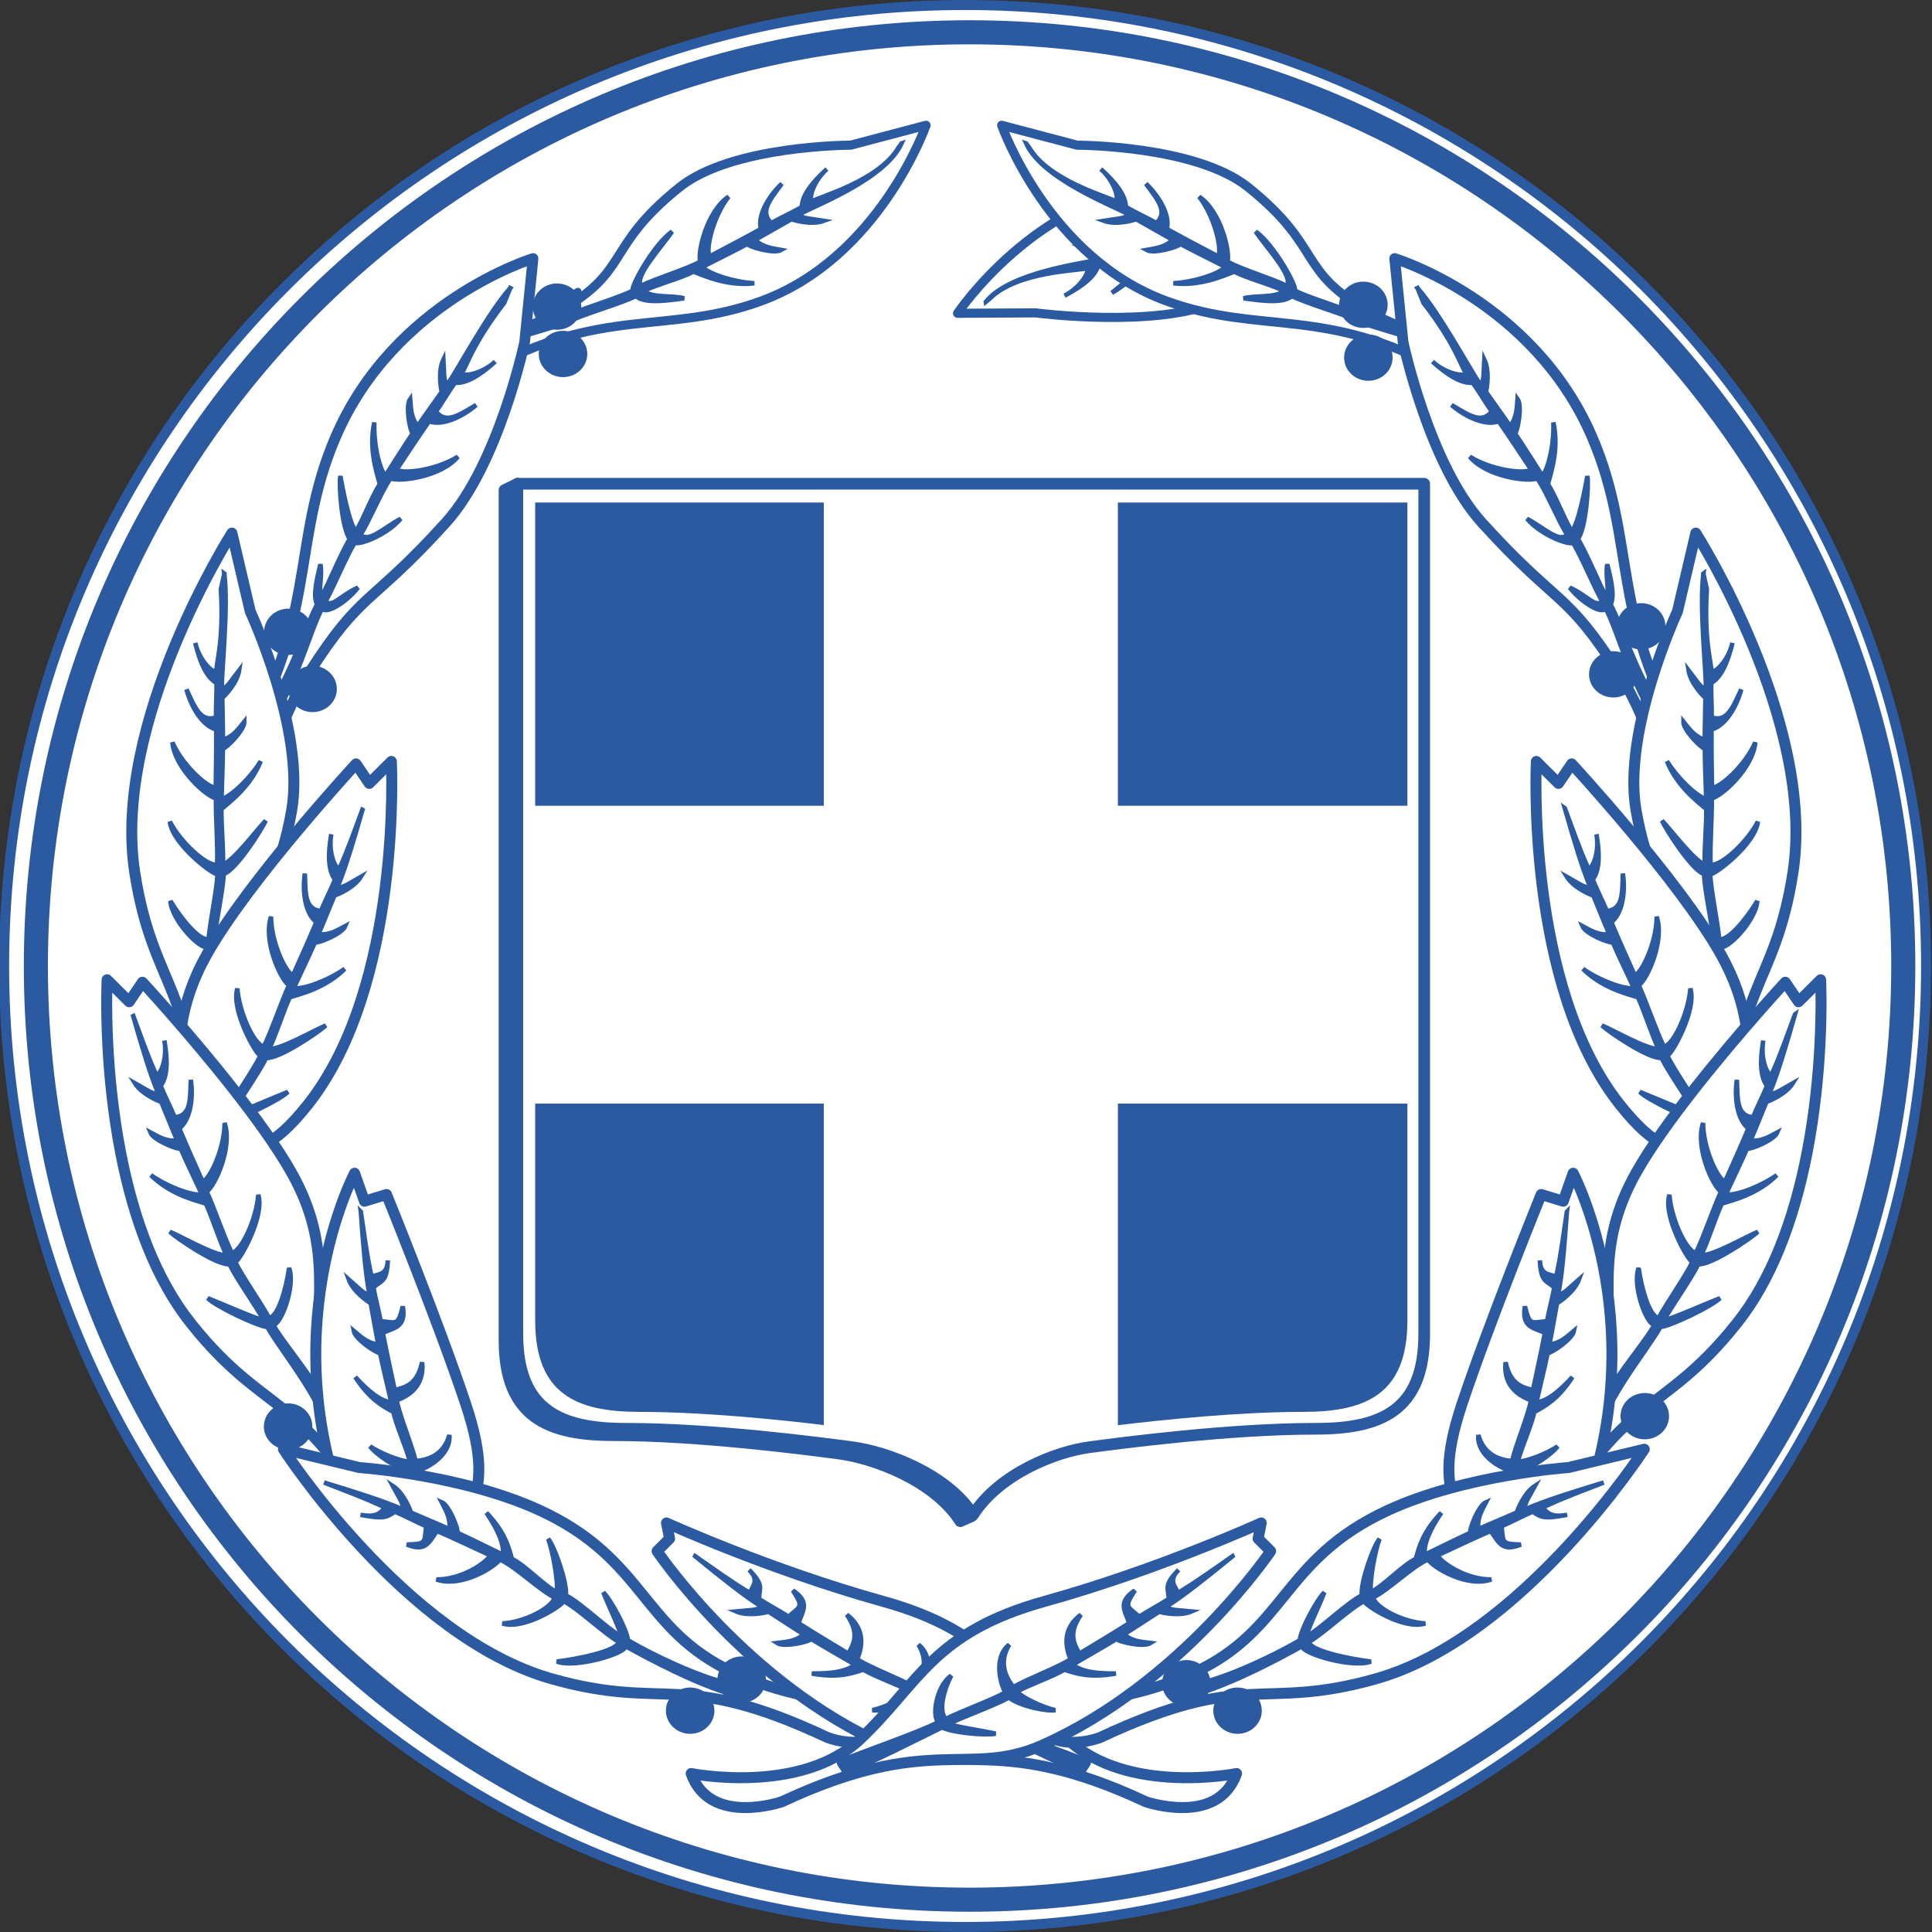 <?xml version="1.0" encoding="UTF-8" standalone="no"?>
<!-- Creator: CorelDRAW -->
<svg xmlns:dc="http://purl.org/dc/elements/1.1/" xmlns:cc="http://creativecommons.org/ns#" xmlns:rdf="http://www.w3.org/1999/02/22-rdf-syntax-ns#" xmlns:svg="http://www.w3.org/2000/svg" xmlns="http://www.w3.org/2000/svg" xmlns:sodipodi="http://sodipodi.sourceforge.net/DTD/sodipodi-0.dtd" xmlns:inkscape="http://www.inkscape.org/namespaces/inkscape" xml:space="preserve" width="602.52" height="602.52" style="fill-rule:evenodd" viewBox="0 0 170.045 170.045" version="1.1" enable-background="new 0 0 398.344 389.965" id="svg2" inkscape:version="0.47 r22583" sodipodi:docname="Flag_of_Greece.svg"><rect x="0" y="0" width="170.045" height="170.045" fill="#333333" stroke="none"/><sodipodi:namedview pagecolor="#ffffff" bordercolor="#666666" borderopacity="1" objecttolerance="10" gridtolerance="10" guidetolerance="10" inkscape:pageopacity="0" inkscape:pageshadow="2" inkscape:window-width="1280" inkscape:window-height="1004" id="namedview115" showgrid="false" inkscape:zoom="0.61957622" inkscape:cx="367.7614" inkscape:cy="240.18724" inkscape:window-x="-8" inkscape:window-y="-8" inkscape:window-maximized="1" inkscape:current-layer="svg2"><inkscape:grid type="xygrid" id="grid4128" empspacing="5" visible="true" enabled="true" snapvisiblegridlinesonly="true"/></sodipodi:namedview>
 <defs id="defs4"><inkscape:perspective sodipodi:type="inkscape:persp3d" inkscape:vp_x="0 : 380.90552 : 1" inkscape:vp_y="0 : 1000 : 0" inkscape:vp_z="761.81104 : 380.90552 : 1" inkscape:persp3d-origin="380.90552 : 253.93701 : 1" id="perspective119"/>
  <style type="text/css" id="style6">
   
    .str0 {stroke:black;stroke-width:0.265}
    .str1 {stroke:#D4AE05;stroke-width:0.397}
    .fil4 {fill:none}
    .fil0 {fill:#005121}
    .fil2 {fill:#00722E}
    .fil1 {fill:#00923F}
    .fil5 {fill:#0A73B9}
    .fil3 {fill:white}
   
  </style>
 
  
  
 
   
   
   
   
   
   
   
   
   
   
   
   
   
   
   
   
   
   
   
   
   
   
   
   
   
   
   
   
   
   
   
   
   
   
   
   
   
   
   
   
   
   
   
   
   
   
   
   
   
   
   
   
   
   
   
   
   
   
   
   
   
   
   
   
   
   
   
   
   
   
   
   
   
   
   
   
   
   
   
   
   
   
   
   
   
   
   
   
   
   
   
   
   
   
   
   
   
   
   
   
   
   
   
   
  <inkscape:perspective id="perspective4046" inkscape:persp3d-origin="0.5 : 0.33333333 : 1" inkscape:vp_z="1 : 0.5 : 1" inkscape:vp_y="0 : 1000 : 0" inkscape:vp_x="0 : 0.5 : 1" sodipodi:type="inkscape:persp3d"/><inkscape:perspective id="perspective4377" inkscape:persp3d-origin="0.5 : 0.33333333 : 1" inkscape:vp_z="1 : 0.5 : 1" inkscape:vp_y="0 : 1000 : 0" inkscape:vp_x="0 : 0.5 : 1" sodipodi:type="inkscape:persp3d"/><inkscape:perspective id="perspective4391" inkscape:persp3d-origin="0.5 : 0.33333333 : 1" inkscape:vp_z="1 : 0.5 : 1" inkscape:vp_y="0 : 1000 : 0" inkscape:vp_x="0 : 0.5 : 1" sodipodi:type="inkscape:persp3d"/><inkscape:perspective id="perspective4457" inkscape:persp3d-origin="0.5 : 0.33333333 : 1" inkscape:vp_z="1 : 0.5 : 1" inkscape:vp_y="0 : 1000 : 0" inkscape:vp_x="0 : 0.5 : 1" sodipodi:type="inkscape:persp3d"/>
    
    
  
      
      
      
      
      
      
      
      
      
      
      
      
      
      
      
      
      
      
      
      
      
      
      
      
      
      
      
      
      
      
      
      
      
      
      
      
      
      
      
      
      
      
      
      
      
      
      
      
      
      
      
      
      
      
      
      
      
      
      
      
      
      
      
      
      
      
      
      
      
      
      
      
      
      
      
      
      
      
      
      
      
      
      
      
      
      
      
      
      
      
      
      
      
      
      
      
      
      
      
      
      
      
      
      
      
      
      
      
      
      
      
      
      
      
      
      
      
      
      
      
      
      
      
      
      
      
      
      
      
      
      
      
      
      
      
      
      
      
      
      
      
      
      
      
      
      
      
      
      
      
      
      
      
      
      
      
      
      
      
      
      
      
      
      
      
      
      
      
      
      
      
      
      
      
      
      
      
      
      
      
      
      
      
      
      
      
      
      
      
      
      
      
      
      
      
      
      
      
      
      
      
      
      
      
      
      
      
      
      
      
      
      
      
      
      
      
      
      
      
      
      
      
      
      
      
      
      
      
      
      
      
      
      
      
      
      
      
      
      
      
      
      
      
      
      
      
      
      
      
      
      
      
      
      
      
      
      
      
      
      
      
      
      
      
      
      
      
      
      
      
      
      
      
      
      
      
      
      
      
      
      
      
      
      
      
      
      
      
      
      
      
      
      
      
      
      
      
      
      
      
      
      
      
      
      
      
      
      
      
      
      
      
      
      
      
      
      
      
      
      
      
      
      
      
      
      
      
      
      
      
      
      
      
      
      
      
      
      
      
      
      
      
      
      
      
      
      
      
      
      
      
      
      
      
      
      
      
      
      
      
      
      
      
      
      
      
      
      
      
      
      
      
      
      
      
      
      
      
      
      
      
      
      
      
      
      
      
      
      
      
      
      
      
      
      
      
      
      
      
      
      
      
      
      
      
      
      
      
      
      
      
      
      
      
      
      
      
      
      
      
      
      
      
      
      
      
      
      
      
      
      
      
      
      
      
      
      
      
      
      
      
      
      
      
      
      
      
      
      
      
      
      
      
      
    <sodipodi:namedview id="namedview568" pagecolor="#ffffff" bordercolor="#666666" borderopacity="1.0" inkscape:pageopacity="0.0" inkscape:pageshadow="2" inkscape:zoom="0.54140796" inkscape:cx="440.71565" inkscape:cy="343.05707" inkscape:document-units="px" inkscape:current-layer="layer1" inkscape:window-width="1024" inkscape:window-height="712" inkscape:window-x="-4" inkscape:window-y="-4"/>
    <sodipodi:namedview bordercolor="#666666" borderopacity="1.0" id="namedview567" inkscape:cx="155.32397" inkscape:cy="154.09689" inkscape:pageopacity="0.0" inkscape:pageshadow="2" inkscape:window-height="696" inkscape:window-width="808" inkscape:window-x="191" inkscape:window-y="32" inkscape:zoom="1.0000000" pagecolor="#ffffff" showgrid="false"/>
    
    <sodipodi:namedview bordercolor="#666666" borderopacity="1.0" id="base" inkscape:cx="155.32397" inkscape:cy="154.09689" inkscape:pageopacity="0.0" inkscape:pageshadow="2" inkscape:window-height="696" inkscape:window-width="808" inkscape:window-x="191" inkscape:window-y="32" inkscape:zoom="1.0000000" pagecolor="#ffffff" showgrid="false"/>
  
    
    
    <style id="style561" type="text/css">.str2 {stroke:black}
    .str0 {stroke:#1F1A17;stroke-width:0.076}
    .str1 {stroke:black;stroke-width:1.214}
    .fil0 {fill:#00923F}
    .fil1 {fill:#1F1A17}
    .fil9 {fill:#838281}
    .fil4 {fill:#C2C1C1}
    .fil3 {fill:#DA251D}
    .fil6 {fill:#DEDEDD}
    .fil5 {fill:white}
    .fil8 {fill:black}
    .fil2 {fill:#DC3623}
    .fil7 {fill:#1F1A17;fill-rule:nonzero}</style>
    <inkscape:perspective id="perspective470" inkscape:persp3d-origin="354.33072 : 259.72441 : 1" inkscape:vp_z="708.66144 : 389.58661 : 1" inkscape:vp_y="0 : 1000 : 0" inkscape:vp_x="0 : 389.58661 : 1" sodipodi:type="inkscape:persp3d"/></defs>
 
<g id="g24433" transform="translate(-5.466,-5.466)"><g id="g24371"><g id="g24310"><g id="g24250"><g id="g24191"><path sodipodi:type="arc" style="fill:#ffffff;stroke:#2c5aa0;stroke-width:0.208;stroke-miterlimit:4;stroke-opacity:1;stroke-dasharray:none" id="path5845" sodipodi:cx="920" sodipodi:cy="1.8110352" sodipodi:rx="20" sodipodi:ry="20" d="m 940,1.811 c 0,11.046 -8.954,20 -20,20 -11.046,0 -20,-8.954 -20,-20 0,-11.046 8.954,-20 20,-20 11.046,0 20,8.954 20,20 z" transform="matrix(4.229,0,0,4.229,-3800.27,82.829)"/><path transform="matrix(4.109,0,0,4.109,-3689.477,83.047)" d="m 940,1.811 c 0,11.046 -8.954,20 -20,20 -11.046,0 -20,-8.954 -20,-20 0,-11.046 8.954,-20 20,-20 11.046,0 20,8.954 20,20 z" sodipodi:ry="20" sodipodi:rx="20" sodipodi:cy="1.8110352" sodipodi:cx="920" id="path5843" style="fill:none;stroke:#2c5aa0;stroke-width:0.516;stroke-miterlimit:4;stroke-opacity:1;stroke-dasharray:none" sodipodi:type="arc"/><path sodipodi:nodetypes="ccccscccsccc" style="fill:#2c5aa0;stroke:#2c5aa0;stroke-width:1.027;stroke-linecap:round;stroke-linejoin:round;stroke-miterlimit:4;stroke-opacity:1;stroke-dasharray:none" d="m 49.87,123.431 0,-74.825 1.147,-0.564 78.671,75.389 c 0,6.765 -37.908,1.955 -38.244,7.668 l -0.459,7.814 -1.001,0.441 c -2.289,-3.591 -7.63,-5.568 -10.71,-5.957 -2.725,-0.361 -12.208,-1.614 -19.839,-1.614 -5.722,0 -9.565,-1.588 -9.565,-8.352 l -1.41e-4,0 -7.5e-5,0 z" class="fil4 str0" id="path24065"/><path style="fill:#ffffff;fill-opacity:1;stroke:#2c5aa0;stroke-width:0.802px;stroke-linecap:butt;stroke-linejoin:round;stroke-opacity:1" d="m 112.731,31.974 c -5.412,2.434 -16.126,1.029 -16.126,1.029 l -6.859,0.037 c 0,0 6.892,-10.306 17.989,-11.352 l 4.997,10.287 z" id="path5870" sodipodi:nodetypes="ccccc"/><path id="path5872" class="fil1" d="m 92.233,32.031 c 2.148,-2.657 8.585,-3.362 10.296,-3.793 -0.211,-0.453 -0.785,-0.57 -1.974,-1.089 1.093,-0.106 2.41,0.626 2.727,0.848 1.162,-0.301 2.362,-0.651 3.552,-0.949 -0.47,-0.825 -1.296,-1.118 -2.005,-1.444 0.726,-0.201 2.676,0.975 2.773,1.256 1.416,-0.35 2.925,-0.646 4.352,-0.973 -0.586,-0.867 -2.476,-2.013 -4.095,-2.527 2.291,0.31 4.017,1.666 4.925,2.328 1.282,-0.287 3.372,-0.283 4.638,-0.535 -0.468,-0.819 -2.313,-0.981 -3.252,-1.534 0.782,0.132 3.432,0.274 4.055,1.254 -2.966,1.485 -5.533,1.062 0.151,0.527 0.179,0.318 -2.775,3.479 -4.646,4.176 1.416,-1.23 4.21,-2.976 3.849,-3.937 -1.608,0.324 -3.974,0.373 -5.592,0.748 0.065,0.828 -1.668,4.164 -3.844,4.918 1.675,-1.276 3.096,-3.843 2.959,-4.676 -1.657,0.391 -3.351,0.784 -5.001,1.215 0.016,1.151 -1.24,2.54 -2.776,3.397 1.367,-1.126 2.511,-1.886 1.764,-3.123 -0.891,0.237 -2.07,0.45 -2.955,0.695 -0.267,0.933 -1.269,1.784 -2.974,2.681 1.186,-0.609 2.078,-1.781 2.052,-2.424 -0.905,0.225 -6.234,0.291 -8.611,2.659 l -0.368,0.304 z" style="fill:#2c5aa0;fill-rule:evenodd;stroke:#2c5aa0;stroke-width:0.398;stroke-miterlimit:4;stroke-opacity:1;stroke-dasharray:none" sodipodi:nodetypes="ccccccccccccccccccccccccccc"/><path style="fill:#ffffff;fill-opacity:1;stroke:#2c5aa0;stroke-width:0.802;stroke-linecap:butt;stroke-linejoin:round;stroke-miterlimit:4;stroke-opacity:1;stroke-dasharray:none" d="m 42.391,36.342 c 0,0 6.905,-0.494 12.138,-3.401 6.527,-3.628 4.071,-5.644 10.739,-10.989 4.63,-3.712 15.072,-3.709 15.072,-3.709 l 6.632,-1.752 c 0,0 -4.093,11.703 -14.575,15.493 -8.256,2.985 -13.999,0.381 -24.358,6.176 0,0 -3.998,1.962 -5.647,-1.817 l -5.6e-5,5e-6 z" id="path5797" sodipodi:nodetypes="cssccsscc"/><path id="path5799" class="fil1" d="m 84.817,18.089 c -1.415,3.11 -7.47,5.404 -9.019,6.249 0.317,0.386 0.903,0.355 2.184,0.561 -1.032,0.377 -2.49,-0.003 -2.852,-0.139 -1.05,0.582 -2.124,1.222 -3.202,1.808 0.662,0.681 1.535,0.758 2.303,0.897 -0.652,0.376 -2.835,-0.274 -3,-0.522 -1.284,0.693 -2.67,1.358 -3.97,2.032 0.784,0.693 2.901,1.33 4.597,1.422 -2.296,0.273 -4.306,-0.607 -5.351,-1.021 -1.17,0.599 -3.194,1.118 -4.357,1.679 0.658,0.676 2.484,0.371 3.532,0.671 -0.79,0.068 -3.391,0.594 -4.24,-0.199 -1.388,0.659 -4.077,1.44 -5.427,2.013 -0.928,-0.033 -1.503,0.586 -0.606,0.274 -2.375,0.987 -9.074,2.258 -10.959,4.636 0.029,-0.316 -0.408,-0.653 -0.426,-1.029 2.649,-2.267 9.044,-3.196 11.113,-4.094 3.037,-3.688 -0.248,-2.401 0.639,-0.235 1.348,-0.594 4.031,-1.388 5.388,-2.038 -0.253,-0.263 1.816,-4.063 3.453,-5.206 -1.063,1.546 -3.331,3.935 -2.741,4.775 1.476,-0.717 3.754,-1.356 5.227,-2.124 -0.27,-0.785 0.573,-4.449 2.491,-5.723 -1.302,1.655 -2.036,4.495 -1.694,5.268 1.506,-0.794 3.048,-1.598 4.538,-2.428 -0.303,-1.11 0.565,-2.77 1.838,-3.984 -1.041,1.433 -1.96,2.454 -0.926,3.466 0.804,-0.453 1.891,-0.954 2.687,-1.413 0.025,-0.97 0.782,-2.045 2.208,-3.34 -0.996,0.886 -1.566,2.244 -1.38,2.86 0.82,-0.445 5.963,-1.842 7.671,-4.729 l 0.28,-0.386 z" style="fill:#2c5aa0;fill-rule:evenodd;stroke:#2c5aa0;stroke-width:0.398;stroke-miterlimit:4;stroke-opacity:1;stroke-dasharray:none" sodipodi:nodetypes="ccccccccccccccccccccccccccccccccc"/><path sodipodi:nodetypes="cssccsscc" id="path5801" d="m 27.813,78.68 c 0,0 1.063,-8.039 4.83,-13.953 4.7,-7.377 5.342,-5.837 12.06,-13.259 4.665,-5.153 6.939,-15.889 6.939,-15.889 l 0.74,-7.361 c 0,0 -12.197,3.694 -17.365,15.684 -4.071,9.444 -1.428,16.342 -8.932,28.048 0,0 -2.575,4.536 1.728,6.731 l -1e-5,6.8e-5 z" style="fill:#ffffff;fill-opacity:1;stroke:#2c5aa0;stroke-width:0.939px;stroke-linecap:butt;stroke-linejoin:round;stroke-opacity:1"/><path sodipodi:nodetypes="ccccccccccccccccccccccccccccccccccc" style="fill:#2c5aa0;fill-rule:evenodd;stroke:#2c5aa0;stroke-width:0.398;stroke-miterlimit:4;stroke-opacity:1;stroke-dasharray:none" d="m 50.371,30.82 c -1.948,2.194 -4.539,7.052 -5.535,8.509 -0.352,-0.354 -0.263,-0.934 -0.34,-2.229 -0.478,0.989 -0.245,2.478 -0.147,2.852 -0.684,0.987 -1.428,1.992 -2.118,3.005 -0.612,-0.727 -0.601,-1.603 -0.662,-2.381 -0.439,0.612 -0.01,2.848 0.22,3.037 -0.818,1.208 -1.618,2.521 -2.418,3.747 -0.611,-0.85 -1.034,-3.019 -0.956,-4.716 -0.501,2.257 0.175,4.345 0.482,5.426 -0.713,1.104 -1.431,3.066 -2.105,4.167 -0.607,-0.723 -1.174,-3.798 -1.369,-4.87 -0.147,0.779 0.124,4.603 0.828,5.527 -0.794,1.315 -1.84,3.913 -2.545,5.199 -0.244,-0.576 0.155,-1.991 -0.038,-2.958 -0.226,0.966 -0.711,2.721 -0.295,3.533 -1.219,2.265 -3.152,8.803 -5.707,10.442 0.317,0.003 0.609,0.471 0.982,0.526 2.52,-2.409 4.083,-8.68 5.183,-10.649 0.226,0.612 2.066,-0.428 3.141,-1.806 -1.588,0.725 -2.294,1.826 -2.843,1.194 0.726,-1.282 1.783,-3.873 2.565,-5.158 0.237,0.278 2.744,-0.582 4.044,-2.097 -1.644,0.903 -2.768,2.102 -3.544,1.432 0.86,-1.397 1.724,-3.6 2.635,-4.989 0.754,0.347 4.484,-0.126 5.943,-1.907 -1.777,1.131 -4.676,1.577 -5.411,1.16 0.94,-1.419 1.894,-2.873 2.869,-4.273 1.074,0.413 2.812,-0.285 4.148,-1.431 -1.529,0.893 -2.638,1.705 -3.541,0.575 0.531,-0.755 1.138,-1.787 1.674,-2.533 0.968,0.072 2.113,-0.574 3.543,-1.864 -0.981,0.902 -2.389,1.334 -2.984,1.088 0.524,-0.771 0.94,-2.574 3.783,-6.264 l 0.518,-1.295 z" class="fil1" id="path5803"/><path style="fill:#ffffff;fill-opacity:1;stroke:#2c5aa0;stroke-width:0.966px;stroke-linecap:butt;stroke-linejoin:round;stroke-opacity:1" d="m 27.922,111.397 c 0,0 -3.478,-7.584 -3.436,-14.799 0.053,-9 4.859,-9.63 6.645,-19.775 1.24,-7.044 -3.64,-17.545 -3.64,-17.545 l -1.614,-6.892 c 0,0 -10.612,16.626 -8.546,29.901 1.627,10.455 5.523,9.888 5.399,24.194 0,0 0.242,5.362 5.192,4.916 l 2.8e-5,7e-5 z" id="path5805" sodipodi:nodetypes="cssccsscc"/><path id="path5807" class="fil1" d="m 25.207,55.954 c 0.371,2.91 -0.228,8.384 -0.226,10.148 0.491,-0.094 0.744,-0.623 1.538,-1.649 -0.163,1.086 -1.195,2.185 -1.487,2.438 0.009,1.201 0.056,2.45 0.055,3.676 0.915,-0.255 1.401,-0.985 1.889,-1.593 0.018,0.753 -1.598,2.358 -1.894,2.384 -0.006,1.459 -0.086,2.994 -0.116,4.458 0.984,-0.357 2.556,-1.91 3.449,-3.355 -0.859,2.147 -2.594,3.49 -3.458,4.21 -0.034,1.314 0.192,3.585 0.128,4.874 0.909,-0.255 2.999,-3.069 3.765,-3.845 -0.318,0.726 -2.586,4.326 -3.689,4.692 -0.086,1.534 -0.687,4.269 -0.83,5.729 0.526,-0.338 3.057,-3.044 3.762,-3.734 -0.358,0.925 -3.01,3.96 -3.811,4.397 -0.27,2.558 -2.18,8.782 -0.993,11.576 -0.264,-0.176 -0.769,0.046 -1.108,-0.119 -0.723,-3.411 1.341,-9.205 1.543,-11.452 -0.532,0.377 -3.148,-2.279 -3.259,-4.023 0.902,1.494 2.548,3.563 3.358,3.35 0.124,-1.468 0.711,-4.204 0.79,-5.706 -0.353,0.096 -3.979,-2.644 -4.199,-4.628 0.848,1.673 3.142,3.913 4.161,3.797 0.077,-1.639 -0.133,-4.191 -0.102,-5.852 -0.819,-0.139 -3.632,-2.632 -3.833,-4.926 0.83,1.936 2.973,3.939 3.815,4.009 0.024,-1.702 0.056,-3.441 0.041,-5.146 -1.12,-0.265 -2.161,-1.821 -2.619,-3.52 0.759,1.6 1.217,2.895 2.6,2.472 -0.013,-0.922 0.068,-2.117 0.046,-3.035 -0.84,-0.486 -1.421,-1.666 -1.875,-3.537 0.302,1.298 1.221,2.449 1.851,2.581 0.002,-0.933 0.675,-2.656 0.409,-7.306 l 0.303,-1.362 z" style="fill:#2c5aa0;fill-rule:evenodd;stroke:#2c5aa0;stroke-width:0.398;stroke-miterlimit:4;stroke-opacity:1;stroke-dasharray:none" sodipodi:nodetypes="ccccccccccccccccccccccccccccccccccc"/><path sodipodi:nodetypes="cscccscc" id="path5809" d="M 19.258,111.598 C 23.663,103.749 18.625,98.42 23.682,89.447 27.364,82.915 36.8,72.7 36.8,72.7 l 1.167,1.718 1.944,-1.935 c 0,0 1.002,19.699 -7.357,30.215 -6.585,8.283 -5.453,-1.702 -12.419,10.794 l -0.876,-1.893 z" style="fill:#ffffff;fill-opacity:1;stroke:#2c5aa0;stroke-width:0.966px;stroke-linecap:butt;stroke-linejoin:round;stroke-opacity:1"/><path sodipodi:nodetypes="ccccccccccccccccccccccccccccccccccccc" style="fill:#2c5aa0;fill-rule:evenodd;stroke:#2c5aa0;stroke-width:0.398;stroke-miterlimit:4;stroke-opacity:1;stroke-dasharray:none" d="m 37.412,76.59 c -0.808,2.821 -1.55,5.329 -2.246,6.951 0.488,0.107 0.93,-0.278 2.064,-0.908 -0.579,0.933 -1.961,1.536 -2.329,1.653 -0.466,1.106 -0.916,2.273 -1.401,3.399 0.942,0.127 1.676,-0.352 2.365,-0.717 -0.281,0.699 -2.399,1.535 -2.681,1.442 -0.581,1.338 -1.261,2.717 -1.867,4.05 1.045,0.06 3.103,-0.746 4.493,-1.721 -1.637,1.633 -3.762,2.182 -4.839,2.502 -0.55,1.194 -1.239,3.37 -1.807,4.529 0.935,0.125 3.967,-1.635 4.977,-2.046 -0.579,0.541 -4.084,2.954 -5.242,2.855 -0.684,1.375 -2.317,3.651 -3.024,4.936 0.617,-0.103 4.011,-1.59 4.93,-1.945 -0.694,0.708 -4.329,2.45 -5.238,2.535 -1.258,2.243 -5.47,7.208 -5.484,10.243 -0.173,-0.266 -0.725,-0.262 -0.971,-0.547 0.683,-3.419 4.867,-7.928 5.939,-9.912 -0.638,0.137 -1.992,-3.337 -1.405,-4.983 0.239,1.729 0.934,4.279 1.763,4.404 0.693,-1.3 2.313,-3.581 2.979,-4.931 -0.362,-0.051 -2.612,-4 -2.03,-5.91 0.119,1.872 1.341,4.835 2.323,5.131 0.718,-1.475 1.532,-3.903 2.217,-5.416 -0.698,-0.451 -2.297,-3.853 -1.576,-6.039 -0.002,2.106 1.176,4.793 1.922,5.189 0.694,-1.554 1.41,-3.139 2.069,-4.712 -0.924,-0.686 -1.267,-2.527 -1.016,-4.268 0.066,1.77 -0.025,3.141 1.412,3.297 0.353,-0.852 0.898,-1.918 1.24,-2.771 -0.58,-0.778 -0.648,-2.092 -0.326,-3.99 -0.236,1.312 0.155,2.732 0.681,3.102 0.37,-0.856 0.515,-1.022 2.107,-5.4 l -9e-6,10e-7 1.8e-5,1.9e-5 1.9e-5,-3e-6 z" class="fil1" id="path5811"/><path style="fill:#ffffff;fill-opacity:1;stroke:#2c5aa0;stroke-width:0.966px;stroke-linecap:butt;stroke-linejoin:round;stroke-opacity:1" d="m 45.85,141.98 c 0,0 -6.774,-4.872 -10.305,-11.164 -1.918,-3.417 -2.046,-6.357 -1.996,-9.328 0.043,-2.563 0.218,-5.149 -0.51,-8.085 -0.367,-1.477 -0.962,-3.043 -1.918,-4.739 -1.243,-2.206 -3.143,-4.832 -5.114,-7.343 -1.972,-2.513 -4.016,-4.91 -5.544,-6.655 -1.467,-1.675 -2.459,-2.749 -2.459,-2.749 -0.389,0.573 -0.778,1.145 -1.167,1.718 -0.648,-0.645 -1.296,-1.29 -1.944,-1.935 0,0 -0.117,2.292 0.062,5.731 0.137,2.653 0.45,5.988 1.128,9.478 0.546,2.814 1.329,5.73 2.449,8.47 0.967,2.369 2.186,4.607 3.719,6.536 1.837,2.311 3.404,3.789 4.858,4.99 3.759,3.104 6.775,4.36 11.797,13.369 0,0 2.862,4.541 6.944,1.705 l 3.8e-5,7e-5 z" id="path5813" sodipodi:nodetypes="csssssscccsssssscc"/><path id="path5815" class="fil1" d="m 17.145,94.748 c 0.808,2.821 1.55,5.329 2.246,6.951 -0.488,0.107 -0.93,-0.278 -2.064,-0.908 0.579,0.933 1.961,1.536 2.329,1.653 0.466,1.106 0.916,2.273 1.401,3.399 -0.942,0.127 -1.676,-0.352 -2.365,-0.717 0.281,0.699 2.399,1.535 2.681,1.442 0.581,1.338 1.261,2.717 1.867,4.05 -1.045,0.06 -3.103,-0.746 -4.493,-1.721 1.637,1.633 3.762,2.182 4.839,2.502 0.55,1.194 1.239,3.37 1.807,4.529 -0.935,0.125 -3.967,-1.635 -4.977,-2.046 0.579,0.541 4.084,2.954 5.242,2.855 0.684,1.375 2.317,3.651 3.024,4.936 -0.617,-0.103 -4.011,-1.59 -4.93,-1.945 0.694,0.708 4.329,2.45 5.238,2.535 1.258,2.243 5.47,7.208 5.484,10.243 0.173,-0.266 0.725,-0.262 0.971,-0.547 -0.683,-3.419 -4.867,-7.928 -5.939,-9.912 0.638,0.137 1.992,-3.337 1.405,-4.983 -0.239,1.729 -0.934,4.279 -1.763,4.404 -0.693,-1.3 -2.313,-3.581 -2.979,-4.931 0.362,-0.051 2.612,-4 2.03,-5.91 -0.119,1.872 -1.341,4.835 -2.323,5.131 -0.718,-1.475 -1.532,-3.903 -2.217,-5.416 0.698,-0.451 2.297,-3.853 1.576,-6.039 0.002,2.106 -1.176,4.793 -1.922,5.189 -0.694,-1.554 -1.41,-3.139 -2.069,-4.712 0.924,-0.686 1.267,-2.527 1.016,-4.268 -0.066,1.77 0.025,3.141 -1.412,3.297 -0.353,-0.852 -0.898,-1.918 -1.24,-2.771 0.58,-0.778 0.648,-2.092 0.326,-3.99 0.236,1.312 -0.155,2.732 -0.681,3.102 -0.37,-0.856 -0.515,-1.022 -2.107,-5.4 l 9e-6,0 -1.8e-5,1.9e-5 -1.9e-5,-3e-6 z" style="fill:#2c5aa0;fill-rule:evenodd;stroke:#2c5aa0;stroke-width:0.398;stroke-miterlimit:4;stroke-opacity:1;stroke-dasharray:none" sodipodi:nodetypes="ccccccccccccccccccccccccccccccccccccc"/><path style="fill:#ffffff;fill-opacity:1;stroke:#2c5aa0;stroke-width:0.966px;stroke-linecap:butt;stroke-linejoin:round;stroke-opacity:1" d="m 47.545,145.408 c -2.828,-8.544 2.173,-6.576 -1.082,-16.348 -2.37,-7.114 -6.976,-18.459 -6.976,-18.459 l -1.943,0.59 -0.87,-2.464 c 0,0 -7.486,14.167 -0.289,31.258 2.815,6.684 4.106,-7.993 8.564,5.602 14.227,11.615 4.076,3.276 2.596,-0.179 l 0,4e-5 z" id="path5817" sodipodi:nodetypes="cscccsccc"/><path id="path5819" class="fil1" d="m 37.225,112.117 c 0.208,2.927 0.415,5.535 0.76,7.265 -0.5,0.004 -0.852,-0.465 -1.831,-1.315 0.373,1.033 1.601,1.908 1.937,2.099 0.227,1.179 0.426,2.413 0.668,3.616 -0.948,-0.071 -1.567,-0.691 -2.165,-1.191 0.13,0.742 2.03,1.998 2.325,1.965 0.292,1.43 0.672,2.919 0.989,4.348 -1.035,-0.157 -2.014,-0.994 -3.173,-2.236 1.264,1.936 2.362,2.535 3.35,3.071 0.291,1.281 1.146,3.135 1.462,4.387 -0.941,-0.071 -2.606,-0.75 -3.51,-1.36 0.455,0.65 2.449,2.064 3.601,2.206 4.339,14.627 7.682,17.633 0.541,-0.09 0.365,0.025 3.013,-1.124 2.839,-3.113 -0.503,1.807 -1.943,2.203 -2.965,2.29 -0.397,-1.592 -1.323,-3.717 -1.68,-5.34 0.776,-0.297 2.496,-1.063 2.243,-3.352 -0.433,2.061 -1.593,2.215 -2.405,2.448 -0.358,-1.664 -0.731,-3.363 -1.05,-5.038 1.046,-0.48 2.062,-0.488 1.758,-2.332 -0.431,1.718 -0.506,1.444 -1.945,1.3 -0.169,-0.907 -0.482,-2.062 -0.641,-2.967 0.728,-0.641 1.189,-0.457 1.267,-2.382 -0.041,1.332 -0.839,1.186 -1.431,1.439 -0.185,-0.914 -0.293,-1.107 -0.945,-5.719 l 9e-6,0 -2.8e-5,1e-5 z" style="fill:#2c5aa0;fill-rule:evenodd;stroke:#2c5aa0;stroke-width:0.398;stroke-miterlimit:4;stroke-opacity:1;stroke-dasharray:none" sodipodi:nodetypes="cccccccccccccccccccccccccccc"/><path sodipodi:nodetypes="cssccsscc" id="path5821" d="m 84.925,155.713 c 0,0 -8.344,0.007 -14.887,-3.033 C 61.875,148.888 62.342,142.729 52.992,138.406 46.187,135.26 37.089,134.633 37.089,134.633 l -6.675,-1.613 c 0,0 10.704,16.568 23.634,20.212 10.185,2.87 11.289,-0.908 24.247,5.157 0,0 4.976,2.011 6.63,-2.676 l 6.6e-5,0 z" style="fill:#ffffff;fill-opacity:1;stroke:#2c5aa0;stroke-width:0.966px;stroke-linecap:butt;stroke-linejoin:round;stroke-opacity:1"/><path style="fill:#ffffff;fill-opacity:1;stroke:#2c5aa0;stroke-width:0.966;stroke-linecap:butt;stroke-linejoin:round;stroke-miterlimit:4;stroke-opacity:1;stroke-dasharray:none" d="m 114.301,161.562 c 0,0 -9.649,1.93 -14.887,-3.033 -5.238,-4.962 -6.341,-9.373 -16.266,-12.13 -9.925,-2.757 -19.022,-6.892 -19.022,-6.892 l 0.276,1.378 -1.103,1.103 c 0,0 7.842,11.652 20.125,17.093 6.481,2.87 9.925,-1.103 22.882,4.962 0,0 6.341,2.205 7.995,-2.481 z" id="path5823" sodipodi:nodetypes="csscccss"/><path sodipodi:type="arc" style="fill:#2c5aa0;fill-opacity:1;stroke:#2c5aa0;stroke-width:4;stroke-linecap:round;stroke-linejoin:round;stroke-miterlimit:4;stroke-opacity:1;stroke-dasharray:none;stroke-dashoffset:0" id="path5825" sodipodi:cx="1104.3839" sodipodi:cy="74.244293" sodipodi:rx="6.8595271" sodipodi:ry="6.4560256" d="m 1111.243,74.244 c 0,3.566 -3.071,6.456 -6.859,6.456 -3.788,0 -6.859,-2.89 -6.859,-6.456 0,-3.566 3.071,-6.456 6.859,-6.456 3.788,0 6.859,2.89 6.859,6.456 z" transform="matrix(-0.241,0,0,0.241,321.177,18.728)"/><path transform="matrix(-0.241,0,0,0.241,320.648,14.56)" d="m 1111.243,74.244 c 0,3.566 -3.071,6.456 -6.859,6.456 -3.788,0 -6.859,-2.89 -6.859,-6.456 0,-3.566 3.071,-6.456 6.859,-6.456 3.788,0 6.859,2.89 6.859,6.456 z" sodipodi:ry="6.4560256" sodipodi:rx="6.8595271" sodipodi:cy="74.244293" sodipodi:cx="1104.3839" id="path5827" style="fill:#2c5aa0;fill-opacity:1;stroke:#2c5aa0;stroke-width:4;stroke-linecap:round;stroke-linejoin:round;stroke-miterlimit:4;stroke-opacity:1;stroke-dasharray:none;stroke-dashoffset:0" sodipodi:type="arc"/><path transform="matrix(-0.241,0,0,0.241,299.135,48.213)" d="m 1111.243,74.244 c 0,3.566 -3.071,6.456 -6.859,6.456 -3.788,0 -6.859,-2.89 -6.859,-6.456 0,-3.566 3.071,-6.456 6.859,-6.456 3.788,0 6.859,2.89 6.859,6.456 z" sodipodi:ry="6.4560256" sodipodi:rx="6.8595271" sodipodi:cy="74.244293" sodipodi:cx="1104.3839" id="path5831" style="fill:#2c5aa0;fill-opacity:1;stroke:#2c5aa0;stroke-width:4;stroke-linecap:round;stroke-linejoin:round;stroke-miterlimit:4;stroke-opacity:1;stroke-dasharray:none;stroke-dashoffset:0" sodipodi:type="arc"/><path sodipodi:type="arc" style="fill:#2c5aa0;fill-opacity:1;stroke:#2c5aa0;stroke-width:4;stroke-linecap:round;stroke-linejoin:round;stroke-miterlimit:4;stroke-opacity:1;stroke-dasharray:none;stroke-dashoffset:0" id="path5833" sodipodi:cx="1104.3839" sodipodi:cy="74.244293" sodipodi:rx="6.8595271" sodipodi:ry="6.4560256" d="m 1111.243,74.244 c 0,3.566 -3.071,6.456 -6.859,6.456 -3.788,0 -6.859,-2.89 -6.859,-6.456 0,-3.566 3.071,-6.456 6.859,-6.456 3.788,0 6.859,2.89 6.859,6.456 z" transform="matrix(-0.241,0,0,0.241,297.004,43.181)"/><path transform="matrix(-0.241,0,0,0.241,296.981,113.128)" d="m 1111.243,74.244 c 0,3.566 -3.071,6.456 -6.859,6.456 -3.788,0 -6.859,-2.89 -6.859,-6.456 0,-3.566 3.071,-6.456 6.859,-6.456 3.788,0 6.859,2.89 6.859,6.456 z" sodipodi:ry="6.4560256" sodipodi:rx="6.8595271" sodipodi:cy="74.244293" sodipodi:cx="1104.3839" id="path5835" style="fill:#2c5aa0;fill-opacity:1;stroke:#2c5aa0;stroke-width:4;stroke-linecap:round;stroke-linejoin:round;stroke-miterlimit:4;stroke-opacity:1;stroke-dasharray:none;stroke-dashoffset:0" sodipodi:type="arc"/><path sodipodi:type="arc" style="fill:#2c5aa0;fill-opacity:1;stroke:#2c5aa0;stroke-width:4;stroke-linecap:round;stroke-linejoin:round;stroke-miterlimit:4;stroke-opacity:1;stroke-dasharray:none;stroke-dashoffset:0" id="path5837" sodipodi:cx="1104.3839" sodipodi:cy="74.244293" sodipodi:rx="6.8595271" sodipodi:ry="6.4560256" d="m 1111.243,74.244 c 0,3.566 -3.071,6.456 -6.859,6.456 -3.788,0 -6.859,-2.89 -6.859,-6.456 0,-3.566 3.071,-6.456 6.859,-6.456 3.788,0 6.859,2.89 6.859,6.456 z" transform="matrix(-0.241,0,0,0.241,332.367,138.138)"/><path id="path5839" class="fil1" d="m 66.65,142.438 c 2.275,1.853 4.317,3.489 5.814,4.422 -0.339,0.367 -0.922,0.302 -2.213,0.434 1.008,0.436 2.486,0.14 2.856,0.026 1.015,0.642 2.05,1.343 3.092,1.99 -0.7,0.642 -1.576,0.669 -2.351,0.762 0.63,0.413 2.846,-0.11 3.025,-0.348 1.241,0.767 2.587,1.51 3.846,2.257 -0.823,0.647 -2.104,0.787 -3.803,0.781 2.277,0.405 3.465,0.015 4.533,-0.338 1.133,0.665 3.069,1.312 4.198,1.939 -0.696,0.637 -2.332,1.386 -3.395,1.626 0.785,0.114 3.181,-0.371 4.074,-1.113 1.347,0.738 3.982,1.666 5.297,2.316 -0.565,0.268 -3.158,0.629 -4.116,0.863 0.975,0.185 3.911,-0.105 4.705,-0.555 2.314,1.122 6.526,3.313 8.621,4.015 -0.01,-0.317 0.445,-0.629 0.484,-1.003 -1.974,-0.845 -6.792,-2.467 -8.806,-3.483 0.602,-0.252 0.323,-3.066 -1.099,-4.082 0.792,1.556 1.083,3.234 0.474,3.81 -1.311,-0.671 -3.94,-1.611 -5.256,-2.338 0.268,-0.248 1.245,-2.965 -0.323,-4.201 0.972,1.604 0.275,2.925 -0.362,3.729 -1.432,-0.8 -3.614,-1.582 -5.041,-2.434 0.315,-0.768 0.935,-2.547 -0.906,-3.93 1.205,1.727 0.522,2.678 0.137,3.429 -1.458,-0.879 -2.951,-1.771 -4.39,-2.686 0.367,-1.091 1.057,-1.836 -0.495,-2.878 0.957,1.49 0.705,1.358 -0.385,2.307 -0.776,-0.498 -1.833,-1.061 -2.601,-1.565 0.031,-0.97 0.481,-1.18 -0.868,-2.554 0.943,0.942 0.29,1.424 0.069,2.028 -0.793,-0.491 -1.007,-0.545 -4.814,-3.229 l 9e-6,0 0,2e-5 z" style="fill:#2c5aa0;fill-rule:evenodd;stroke:#2c5aa0;stroke-width:0.398;stroke-miterlimit:4;stroke-opacity:1;stroke-dasharray:none" sodipodi:nodetypes="cccccccccccccccccccccccccccccccccccc"/><path sodipodi:nodetypes="cccccccccccccccccccccccccccccccccccc" style="fill:#2c5aa0;fill-rule:evenodd;stroke:#2c5aa0;stroke-width:0.398;stroke-miterlimit:4;stroke-opacity:1;stroke-dasharray:none" d="m 33.981,135.949 c 2.807,0.855 5.303,1.639 6.913,2.362 0.116,-0.486 -0.263,-0.934 -0.874,-2.079 0.924,0.594 1.503,1.986 1.614,2.356 1.098,0.485 2.257,0.954 3.375,1.458 0.143,-0.939 -0.324,-1.681 -0.678,-2.376 0.694,0.293 1.495,2.425 1.397,2.705 1.329,0.603 2.696,1.306 4.018,1.934 0.078,-1.044 -0.52,-2.292 -1.471,-3.699 1.605,1.664 1.945,2.975 2.246,4.058 1.184,0.57 2.8,2.347 3.95,2.934 0.141,-0.933 -0.363,-3.671 -0.757,-4.688 0.532,0.588 1.68,3.81 1.561,4.966 1.364,0.707 3.603,2.908 4.875,3.637 -0.093,-0.618 -1.238,-2.972 -1.578,-3.898 0.697,0.706 2.093,3.305 2.162,4.215 2.222,1.296 7.673,4.008 10.707,4.072 -0.269,0.168 -0.274,0.72 -0.563,0.961 -3.407,-0.74 -8.402,-3.417 -10.368,-4.522 0.126,0.64 -4.398,1.977 -6.034,1.363 1.733,-0.21 5.322,-0.904 5.46,-1.73 -1.288,-0.715 -3.533,-2.903 -4.871,-3.591 -0.057,0.361 -3.479,2.58 -5.38,1.966 1.874,-0.088 4.293,-1.296 4.606,-2.273 -1.463,-0.743 -3.328,-2.649 -4.831,-3.359 -0.462,0.69 -3.412,2.517 -5.587,1.76 2.106,0.037 4.333,-1.38 4.742,-2.119 -1.543,-0.72 -3.115,-1.463 -4.677,-2.148 -0.701,0.913 -0.936,1.901 -2.665,1.193 1.771,-0.036 1.52,-0.171 1.701,-1.606 -0.846,-0.367 -1.903,-0.93 -2.75,-1.287 -0.788,0.567 -1.139,0.629 -3.032,0.276 1.308,0.258 1.772,-0.125 2.15,-0.645 -0.85,-0.384 -1.014,-0.532 -5.364,-2.197 l 0,1e-5 1.9e-5,-2e-5 z" class="fil1" id="path5841"/><path id="path4677" class="fil4 str0" d="m 50.999,122.867 0,-74.825 79.819,0 0,74.825 c 0,6.765 -3.814,8.352 -9.537,8.352 -7.63,0 -17.141,1.252 -19.865,1.614 -3.052,0.389 -8.013,2.366 -10.301,5.957 -2.289,-3.591 -7.63,-5.568 -10.71,-5.957 -2.725,-0.361 -12.208,-1.614 -19.839,-1.614 -5.722,0 -9.565,-1.588 -9.565,-8.352 l -1.41e-4,0 z" style="fill:#ffffff;stroke:#2c5aa0;stroke-width:1.027;stroke-linecap:round;stroke-linejoin:round;stroke-miterlimit:4;stroke-opacity:1;stroke-dasharray:none"/><g transform="matrix(0.728,0,0,0.728,12.886,16.577)" id="g4679" style="fill:#2c5aa0"><path style="fill:#2c5aa0;fill-opacity:1;stroke:#1b1083;stroke-width:0;stroke-linecap:round;stroke-linejoin:round;stroke-miterlimit:4;stroke-opacity:1;stroke-dasharray:none" d="m 54.51,144.379 0,-26.216 34.894,-2e-4 0,38.865 c -5.511,-0.663 -14.609,-1.594 -22.276,-1.594 -7.564,-4e-4 -12.618,-2.104 -12.618,-11.055 z" class="fil5 str1" id="path4681"/><polygon style="fill:#2c5aa0;fill-opacity:1;stroke:#1b1083;stroke-width:0;stroke-linecap:round;stroke-linejoin:round;stroke-miterlimit:4;stroke-opacity:1;stroke-dasharray:none" points="54.51,82.156 54.51,45.494 89.405,45.494 89.405,82.154 " class="fil5 str1" id="polygon4683"/><polygon style="fill:#2c5aa0;fill-opacity:1;stroke:#1b1083;stroke-width:0;stroke-linecap:round;stroke-linejoin:round;stroke-miterlimit:4;stroke-opacity:1;stroke-dasharray:none" points="124.958,45.494 159.963,45.494 159.963,82.154 124.958,82.154 " class="fil5 str1" id="polygon4685"/><path style="fill:#2c5aa0;fill-opacity:1;stroke:#1b1083;stroke-width:0;stroke-linecap:round;stroke-linejoin:round;stroke-miterlimit:4;stroke-opacity:1;stroke-dasharray:none" d="m 159.963,118.162 0,26.216 c 0,8.95 -5.056,11.055 -12.62,11.055 -7.725,0 -16.906,0.947 -22.385,1.612 l 0,-38.882 35.006,-10e-4 0,0 z" class="fil5 str1" id="path4687"/></g><path sodipodi:nodetypes="cssccsscc" id="path4627" d="m 138.209,36.342 c 0,0 -6.905,-0.494 -12.138,-3.401 -6.527,-3.628 -4.071,-5.644 -10.739,-10.989 -4.63,-3.712 -15.072,-3.709 -15.072,-3.709 l -6.632,-1.752 c 0,0 4.093,11.703 14.575,15.493 8.256,2.985 13.999,0.381 24.358,6.176 0,0 3.998,1.962 5.647,-1.817 l 6e-5,5e-6 z" style="fill:#ffffff;fill-opacity:1;stroke:#2c5aa0;stroke-width:0.802px;stroke-linecap:butt;stroke-linejoin:round;stroke-opacity:1"/><path sodipodi:nodetypes="ccccccccccccccccccccccccccccccccc" style="fill:#2c5aa0;fill-rule:evenodd;stroke:#2c5aa0;stroke-width:0.398;stroke-miterlimit:4;stroke-opacity:1;stroke-dasharray:none" d="m 95.783,18.089 c 1.415,3.11 7.47,5.404 9.019,6.249 -0.317,0.386 -0.903,0.355 -2.184,0.561 1.032,0.377 2.49,-0.003 2.852,-0.139 1.05,0.582 2.124,1.222 3.202,1.808 -0.662,0.681 -1.535,0.758 -2.303,0.897 0.652,0.376 2.835,-0.274 3,-0.522 1.284,0.693 2.67,1.358 3.97,2.032 -0.784,0.693 -2.901,1.33 -4.597,1.422 2.296,0.273 4.306,-0.607 5.351,-1.021 1.17,0.599 3.194,1.118 4.357,1.679 -0.658,0.676 -2.484,0.371 -3.532,0.671 0.79,0.068 3.391,0.594 4.24,-0.199 1.388,0.659 4.077,1.44 5.427,2.013 0.928,-0.033 1.503,0.586 0.606,0.274 2.375,0.987 9.074,2.258 10.959,4.636 -0.029,-0.316 0.408,-0.653 0.426,-1.029 -2.649,-2.267 -9.044,-3.196 -11.113,-4.094 -3.037,-3.688 0.248,-2.401 -0.639,-0.235 -1.348,-0.594 -4.031,-1.388 -5.388,-2.038 0.253,-0.263 -1.816,-4.063 -3.453,-5.206 1.063,1.546 3.331,3.935 2.741,4.775 -1.476,-0.717 -3.754,-1.356 -5.227,-2.124 0.27,-0.785 -0.573,-4.449 -2.491,-5.723 1.302,1.655 2.036,4.495 1.694,5.268 -1.506,-0.794 -3.048,-1.598 -4.538,-2.428 0.303,-1.11 -0.565,-2.77 -1.838,-3.984 1.041,1.433 1.96,2.454 0.926,3.466 -0.804,-0.453 -1.891,-0.954 -2.687,-1.413 -0.025,-0.97 -0.782,-2.045 -2.208,-3.34 0.996,0.886 1.566,2.244 1.38,2.86 -0.82,-0.445 -5.963,-1.842 -7.671,-4.729 l -0.28,-0.386 z" class="fil1" id="path5768"/><path style="fill:#ffffff;fill-opacity:1;stroke:#2c5aa0;stroke-width:0.939px;stroke-linecap:butt;stroke-linejoin:round;stroke-opacity:1" d="m 152.787,78.68 c 0,0 -1.063,-8.039 -4.83,-13.953 -4.7,-7.377 -5.342,-5.837 -12.06,-13.259 -4.665,-5.153 -6.939,-15.889 -6.939,-15.889 l -0.74,-7.361 c 0,0 12.197,3.694 17.365,15.684 4.071,9.444 1.428,16.342 8.932,28.048 0,0 2.575,4.536 -1.728,6.731 l 0,6.8e-5 z" id="path4625" sodipodi:nodetypes="cssccsscc"/><path id="path5766" class="fil1" d="m 130.229,30.82 c 1.948,2.194 4.539,7.052 5.535,8.509 0.352,-0.354 0.263,-0.934 0.34,-2.229 0.478,0.989 0.245,2.478 0.147,2.852 0.684,0.987 1.428,1.992 2.118,3.005 0.612,-0.727 0.601,-1.603 0.662,-2.381 0.439,0.612 0.01,2.848 -0.22,3.037 0.818,1.208 1.618,2.521 2.418,3.747 0.611,-0.85 1.034,-3.019 0.956,-4.716 0.501,2.257 -0.175,4.345 -0.482,5.426 0.713,1.104 1.431,3.066 2.105,4.167 0.607,-0.723 1.174,-3.798 1.369,-4.87 0.147,0.779 -0.124,4.603 -0.828,5.527 0.794,1.315 1.84,3.913 2.545,5.199 0.244,-0.576 -0.155,-1.991 0.038,-2.958 0.226,0.966 0.711,2.721 0.295,3.533 1.219,2.265 3.152,8.803 5.707,10.442 -0.317,0.003 -0.609,0.471 -0.982,0.526 -2.52,-2.409 -4.083,-8.68 -5.183,-10.649 -0.226,0.612 -2.066,-0.428 -3.141,-1.806 1.588,0.725 2.294,1.826 2.843,1.194 -0.726,-1.282 -1.783,-3.873 -2.565,-5.158 -0.237,0.278 -2.744,-0.582 -4.044,-2.097 1.644,0.903 2.768,2.102 3.544,1.432 -0.86,-1.397 -1.724,-3.6 -2.635,-4.989 -0.754,0.347 -4.484,-0.126 -5.943,-1.907 1.777,1.131 4.676,1.577 5.411,1.16 -0.94,-1.419 -1.894,-2.873 -2.869,-4.273 -1.074,0.413 -2.812,-0.285 -4.148,-1.431 1.529,0.893 2.638,1.705 3.541,0.575 -0.531,-0.755 -1.138,-1.787 -1.674,-2.533 -0.968,0.072 -2.113,-0.574 -3.543,-1.864 0.981,0.902 2.389,1.334 2.984,1.088 -0.524,-0.771 -0.94,-2.574 -3.783,-6.264 l -0.518,-1.295 z" style="fill:#2c5aa0;fill-rule:evenodd;stroke:#2c5aa0;stroke-width:0.398;stroke-miterlimit:4;stroke-opacity:1;stroke-dasharray:none" sodipodi:nodetypes="ccccccccccccccccccccccccccccccccccc"/><path sodipodi:nodetypes="cssccsscc" id="path4623" d="m 152.678,111.397 c 0,0 3.478,-7.584 3.436,-14.799 -0.053,-9 -4.859,-9.63 -6.645,-19.775 -1.24,-7.044 3.64,-17.545 3.64,-17.545 l 1.614,-6.892 c 0,0 10.612,16.626 8.546,29.901 -1.627,10.455 -5.523,9.888 -5.399,24.194 0,0 -0.242,5.362 -5.192,4.916 l -3e-5,7e-5 z" style="fill:#ffffff;fill-opacity:1;stroke:#2c5aa0;stroke-width:0.966px;stroke-linecap:butt;stroke-linejoin:round;stroke-opacity:1"/><path sodipodi:nodetypes="ccccccccccccccccccccccccccccccccccc" style="fill:#2c5aa0;fill-rule:evenodd;stroke:#2c5aa0;stroke-width:0.398;stroke-miterlimit:4;stroke-opacity:1;stroke-dasharray:none" d="m 155.393,55.954 c -0.371,2.91 0.228,8.384 0.226,10.148 -0.491,-0.094 -0.744,-0.623 -1.538,-1.649 0.163,1.086 1.195,2.185 1.487,2.438 -0.008,1.201 -0.056,2.45 -0.055,3.676 -0.915,-0.255 -1.401,-0.985 -1.889,-1.593 -0.018,0.753 1.598,2.358 1.894,2.384 0.006,1.459 0.086,2.994 0.116,4.458 -0.984,-0.357 -2.556,-1.91 -3.449,-3.355 0.859,2.147 2.594,3.49 3.458,4.21 0.034,1.314 -0.192,3.585 -0.128,4.874 -0.909,-0.255 -2.999,-3.069 -3.765,-3.845 0.318,0.726 2.586,4.326 3.689,4.692 0.086,1.534 0.687,4.269 0.83,5.729 -0.526,-0.338 -3.057,-3.044 -3.762,-3.734 0.358,0.925 3.01,3.96 3.811,4.397 0.27,2.558 2.18,8.782 0.993,11.576 0.264,-0.176 0.769,0.046 1.108,-0.119 0.723,-3.411 -1.341,-9.205 -1.543,-11.452 0.532,0.377 3.148,-2.279 3.259,-4.023 -0.902,1.494 -2.548,3.563 -3.358,3.35 -0.124,-1.468 -0.711,-4.204 -0.79,-5.706 0.353,0.096 3.979,-2.644 4.199,-4.628 -0.848,1.673 -3.142,3.913 -4.161,3.797 -0.077,-1.639 0.133,-4.191 0.102,-5.852 0.819,-0.139 3.632,-2.632 3.833,-4.926 -0.83,1.936 -2.973,3.939 -3.815,4.009 -0.024,-1.702 -0.056,-3.441 -0.041,-5.146 1.12,-0.265 2.161,-1.821 2.619,-3.52 -0.759,1.6 -1.217,2.895 -2.6,2.472 0.013,-0.922 -0.068,-2.117 -0.046,-3.035 0.84,-0.486 1.421,-1.666 1.875,-3.537 -0.302,1.298 -1.221,2.449 -1.851,2.581 -0.002,-0.933 -0.675,-2.656 -0.409,-7.306 l -0.303,-1.362 z" class="fil1" id="path5764"/><path style="fill:#ffffff;fill-opacity:1;stroke:#2c5aa0;stroke-width:0.966px;stroke-linecap:butt;stroke-linejoin:round;stroke-opacity:1" d="M 161.341,111.598 C 156.937,103.749 161.975,98.42 156.917,89.447 153.236,82.915 143.8,72.7 143.8,72.7 l -1.167,1.718 -1.944,-1.935 c 0,0 -1.002,19.699 7.357,30.215 6.585,8.283 5.453,-1.702 12.419,10.794 l 0.876,-1.893 z" id="path4619" sodipodi:nodetypes="cscccscc"/><path id="path5762" class="fil1" d="m 143.188,76.59 c 0.808,2.821 1.55,5.329 2.246,6.951 -0.488,0.107 -0.93,-0.278 -2.064,-0.908 0.579,0.933 1.961,1.536 2.329,1.653 0.466,1.106 0.916,2.273 1.401,3.399 -0.942,0.127 -1.676,-0.352 -2.365,-0.717 0.281,0.699 2.399,1.535 2.681,1.442 0.581,1.338 1.261,2.717 1.867,4.05 -1.045,0.06 -3.103,-0.746 -4.493,-1.721 1.637,1.633 3.762,2.182 4.839,2.502 0.55,1.194 1.239,3.37 1.807,4.529 -0.935,0.125 -3.967,-1.635 -4.977,-2.046 0.579,0.541 4.084,2.954 5.242,2.855 0.684,1.375 2.317,3.651 3.024,4.936 -0.617,-0.103 -4.011,-1.59 -4.93,-1.945 0.694,0.708 4.329,2.45 5.238,2.535 1.258,2.243 5.47,7.208 5.484,10.243 0.173,-0.266 0.725,-0.262 0.971,-0.547 -0.683,-3.419 -4.867,-7.928 -5.939,-9.912 0.638,0.137 1.992,-3.337 1.405,-4.983 -0.239,1.729 -0.934,4.279 -1.763,4.404 -0.693,-1.3 -2.313,-3.581 -2.978,-4.931 0.362,-0.051 2.612,-4 2.03,-5.91 -0.119,1.872 -1.341,4.835 -2.323,5.131 -0.718,-1.475 -1.532,-3.903 -2.217,-5.416 0.698,-0.451 2.297,-3.853 1.576,-6.039 0.002,2.106 -1.176,4.793 -1.922,5.189 -0.694,-1.554 -1.41,-3.139 -2.069,-4.712 0.924,-0.686 1.267,-2.527 1.016,-4.268 -0.066,1.77 0.025,3.141 -1.412,3.297 -0.353,-0.852 -0.898,-1.918 -1.24,-2.771 0.58,-0.778 0.648,-2.092 0.326,-3.99 0.236,1.312 -0.155,2.732 -0.681,3.102 -0.37,-0.856 -0.515,-1.022 -2.107,-5.4 l 1e-5,10e-7 -2e-5,1.9e-5 -2e-5,-3e-6 z" style="fill:#2c5aa0;fill-rule:evenodd;stroke:#2c5aa0;stroke-width:0.398;stroke-miterlimit:4;stroke-opacity:1;stroke-dasharray:none" sodipodi:nodetypes="ccccccccccccccccccccccccccccccccccccc"/><path sodipodi:nodetypes="csssssscccsssssscc" id="path4607" d="m 134.75,141.98 c 0,0 6.774,-4.872 10.305,-11.164 1.918,-3.417 2.046,-6.357 1.996,-9.328 -0.043,-2.563 -0.218,-5.149 0.51,-8.085 0.367,-1.477 0.962,-3.043 1.918,-4.739 1.243,-2.206 3.143,-4.832 5.114,-7.343 1.972,-2.513 4.016,-4.91 5.544,-6.655 1.467,-1.675 2.459,-2.749 2.459,-2.749 0.389,0.573 0.778,1.145 1.167,1.718 0.648,-0.645 1.296,-1.29 1.944,-1.935 0,0 0.117,2.292 -0.061,5.731 -0.137,2.653 -0.45,5.988 -1.128,9.478 -0.546,2.814 -1.329,5.73 -2.449,8.47 -0.967,2.369 -2.186,4.607 -3.719,6.536 -1.837,2.311 -3.404,3.789 -4.858,4.99 -3.759,3.104 -6.775,4.36 -11.797,13.369 0,0 -2.862,4.541 -6.944,1.705 l -4e-5,7e-5 z" style="fill:#ffffff;fill-opacity:1;stroke:#2c5aa0;stroke-width:0.966px;stroke-linecap:butt;stroke-linejoin:round;stroke-opacity:1"/><path sodipodi:nodetypes="ccccccccccccccccccccccccccccccccccccc" style="fill:#2c5aa0;fill-rule:evenodd;stroke:#2c5aa0;stroke-width:0.398;stroke-miterlimit:4;stroke-opacity:1;stroke-dasharray:none" d="m 163.454,94.748 c -0.808,2.821 -1.55,5.329 -2.246,6.951 0.488,0.107 0.93,-0.278 2.064,-0.908 -0.579,0.933 -1.961,1.536 -2.329,1.653 -0.466,1.106 -0.916,2.273 -1.401,3.399 0.942,0.127 1.676,-0.352 2.365,-0.717 -0.281,0.699 -2.399,1.535 -2.681,1.442 -0.581,1.338 -1.261,2.717 -1.867,4.05 1.045,0.06 3.103,-0.746 4.493,-1.721 -1.637,1.633 -3.762,2.182 -4.839,2.502 -0.55,1.194 -1.239,3.37 -1.807,4.529 0.935,0.125 3.967,-1.635 4.977,-2.046 -0.579,0.541 -4.084,2.954 -5.242,2.855 -0.684,1.375 -2.317,3.651 -3.024,4.936 0.617,-0.103 4.011,-1.59 4.93,-1.945 -0.694,0.708 -4.329,2.45 -5.238,2.535 -1.258,2.243 -5.47,7.208 -5.484,10.243 -0.173,-0.266 -0.725,-0.262 -0.971,-0.547 0.683,-3.419 4.867,-7.928 5.939,-9.912 -0.638,0.137 -1.992,-3.337 -1.405,-4.983 0.239,1.729 0.934,4.279 1.763,4.404 0.693,-1.3 2.313,-3.581 2.978,-4.931 -0.362,-0.051 -2.612,-4 -2.03,-5.91 0.119,1.872 1.341,4.835 2.323,5.131 0.718,-1.475 1.532,-3.903 2.217,-5.416 -0.698,-0.451 -2.297,-3.853 -1.576,-6.039 -0.002,2.106 1.176,4.793 1.922,5.189 0.694,-1.554 1.41,-3.139 2.069,-4.712 -0.924,-0.686 -1.267,-2.527 -1.016,-4.268 0.066,1.77 -0.025,3.141 1.412,3.297 0.353,-0.852 0.898,-1.918 1.24,-2.771 -0.58,-0.778 -0.648,-2.092 -0.326,-3.99 -0.236,1.312 0.155,2.732 0.681,3.102 0.37,-0.856 0.515,-1.022 2.107,-5.4 l -10e-6,0 2e-5,1.9e-5 2e-5,-3e-6 z" class="fil1" id="path5760"/><path sodipodi:nodetypes="cscccsccc" id="path4605" d="m 133.055,145.408 c 2.828,-8.544 -2.173,-6.576 1.082,-16.348 2.37,-7.114 6.976,-18.459 6.976,-18.459 l 1.943,0.59 0.87,-2.464 c 0,0 7.486,14.167 0.289,31.258 -2.815,6.684 -4.106,-7.993 -8.564,5.602 -14.227,11.615 -4.076,3.276 -2.596,-0.179 l 0,4e-5 z" style="fill:#ffffff;fill-opacity:1;stroke:#2c5aa0;stroke-width:0.966px;stroke-linecap:butt;stroke-linejoin:round;stroke-opacity:1"/><path sodipodi:nodetypes="cccccccccccccccccccccccccccc" style="fill:#2c5aa0;fill-rule:evenodd;stroke:#2c5aa0;stroke-width:0.398;stroke-miterlimit:4;stroke-opacity:1;stroke-dasharray:none" d="m 143.375,112.117 c -0.208,2.927 -0.415,5.535 -0.76,7.265 0.5,0.004 0.852,-0.465 1.831,-1.315 -0.373,1.033 -1.601,1.908 -1.937,2.099 -0.227,1.179 -0.426,2.413 -0.668,3.616 0.948,-0.071 1.567,-0.691 2.165,-1.191 -0.13,0.742 -2.03,1.998 -2.325,1.965 -0.292,1.43 -0.672,2.919 -0.989,4.348 1.035,-0.157 2.014,-0.994 3.173,-2.236 -1.264,1.936 -2.362,2.535 -3.35,3.071 -0.291,1.281 -1.146,3.135 -1.462,4.387 0.941,-0.071 2.606,-0.75 3.51,-1.36 -0.455,0.65 -2.449,2.064 -3.601,2.206 -4.339,14.627 -7.682,17.633 -0.541,-0.09 -0.365,0.025 -3.013,-1.124 -2.839,-3.113 0.503,1.807 1.943,2.203 2.965,2.29 0.397,-1.592 1.323,-3.717 1.68,-5.34 -0.776,-0.297 -2.496,-1.063 -2.243,-3.352 0.433,2.061 1.593,2.215 2.405,2.448 0.358,-1.664 0.731,-3.363 1.05,-5.038 -1.046,-0.48 -2.062,-0.488 -1.758,-2.332 0.43,1.718 0.506,1.444 1.945,1.3 0.169,-0.907 0.482,-2.062 0.641,-2.967 -0.728,-0.641 -1.189,-0.457 -1.267,-2.382 0.041,1.332 0.839,1.186 1.431,1.439 0.185,-0.914 0.293,-1.107 0.945,-5.719 l 0,0 2e-5,1e-5 z" class="fil1" id="path5724"/><path style="fill:#ffffff;fill-opacity:1;stroke:#2c5aa0;stroke-width:0.966px;stroke-linecap:butt;stroke-linejoin:round;stroke-opacity:1" d="m 95.675,155.713 c 0,0 8.344,0.007 14.887,-3.033 8.162,-3.793 7.696,-9.952 17.045,-14.275 6.806,-3.147 15.903,-3.773 15.903,-3.773 l 6.675,-1.613 c 0,0 -10.704,16.568 -23.634,20.212 -10.185,2.87 -11.289,-0.908 -24.247,5.157 0,0 -4.976,2.011 -6.63,-2.676 l -6.6e-5,0 z" id="path4603" sodipodi:nodetypes="cssccsscc"/><path sodipodi:nodetypes="csscccss" id="path4495" d="m 66.299,161.562 c 0,0 9.649,1.93 14.887,-3.033 5.238,-4.962 6.341,-9.373 16.266,-12.13 9.925,-2.757 19.022,-6.892 19.022,-6.892 l -0.276,1.378 1.103,1.103 c 0,0 -7.842,11.652 -20.125,17.093 -6.481,2.87 -9.925,-1.103 -22.882,4.962 0,0 -6.341,2.205 -7.995,-2.481 z" style="fill:#ffffff;fill-opacity:1;stroke:#2c5aa0;stroke-width:0.966;stroke-linecap:butt;stroke-linejoin:round;stroke-miterlimit:4;stroke-opacity:1;stroke-dasharray:none"/><path transform="matrix(0.241,0,0,0.241,-140.255,19.05)" d="m 1111.243,74.244 c 0,3.566 -3.071,6.456 -6.859,6.456 -3.788,0 -6.859,-2.89 -6.859,-6.456 0,-3.566 3.071,-6.456 6.859,-6.456 3.788,0 6.859,2.89 6.859,6.456 z" sodipodi:ry="6.4560256" sodipodi:rx="6.8595271" sodipodi:cy="74.244293" sodipodi:cx="1104.3839" id="path4697" style="fill:#2c5aa0;fill-opacity:1;stroke:#2c5aa0;stroke-width:4;stroke-linecap:round;stroke-linejoin:round;stroke-miterlimit:4;stroke-opacity:1;stroke-dasharray:none;stroke-dashoffset:0" sodipodi:type="arc"/><path transform="matrix(0.241,0,0,0.241,-140.692,14.399)" d="m 1111.243,74.244 c 0,3.566 -3.071,6.456 -6.859,6.456 -3.788,0 -6.859,-2.89 -6.859,-6.456 0,-3.566 3.071,-6.456 6.859,-6.456 3.788,0 6.859,2.89 6.859,6.456 z" sodipodi:ry="6.4560256" sodipodi:rx="6.8595271" sodipodi:cy="74.244293" sodipodi:cx="1104.3839" id="path4701" style="fill:#2c5aa0;fill-opacity:1;stroke:#2c5aa0;stroke-width:4;stroke-linecap:round;stroke-linejoin:round;stroke-miterlimit:4;stroke-opacity:1;stroke-dasharray:none;stroke-dashoffset:0" sodipodi:type="arc"/><path sodipodi:type="arc" style="fill:#2c5aa0;fill-opacity:1;stroke:#2c5aa0;stroke-width:4;stroke-linecap:round;stroke-linejoin:round;stroke-miterlimit:4;stroke-opacity:1;stroke-dasharray:none;stroke-dashoffset:0" id="path4703" sodipodi:cx="1104.3839" sodipodi:cy="74.244293" sodipodi:rx="6.8595271" sodipodi:ry="6.4560256" d="m 1111.243,74.244 c 0,3.566 -3.071,6.456 -6.859,6.456 -3.788,0 -6.859,-2.89 -6.859,-6.456 0,-3.566 3.071,-6.456 6.859,-6.456 3.788,0 6.859,2.89 6.859,6.456 z" transform="matrix(0.241,0,0,0.241,-118.697,46.925)"/><path transform="matrix(0.241,0,0,0.241,-116.244,42.698)" d="m 1111.243,74.244 c 0,3.566 -3.071,6.456 -6.859,6.456 -3.788,0 -6.859,-2.89 -6.859,-6.456 0,-3.566 3.071,-6.456 6.859,-6.456 3.788,0 6.859,2.89 6.859,6.456 z" sodipodi:ry="6.4560256" sodipodi:rx="6.8595271" sodipodi:cy="74.244293" sodipodi:cx="1104.3839" id="path4705" style="fill:#2c5aa0;fill-opacity:1;stroke:#2c5aa0;stroke-width:4;stroke-linecap:round;stroke-linejoin:round;stroke-miterlimit:4;stroke-opacity:1;stroke-dasharray:none;stroke-dashoffset:0" sodipodi:type="arc"/><path sodipodi:type="arc" style="fill:#2c5aa0;fill-opacity:1;stroke:#2c5aa0;stroke-width:4;stroke-linecap:round;stroke-linejoin:round;stroke-miterlimit:4;stroke-opacity:1;stroke-dasharray:none;stroke-dashoffset:0" id="path4707" sodipodi:cx="1104.3839" sodipodi:cy="74.244293" sodipodi:rx="6.8595271" sodipodi:ry="6.4560256" d="m 1111.243,74.244 c 0,3.566 -3.071,6.456 -6.859,6.456 -3.788,0 -6.859,-2.89 -6.859,-6.456 0,-3.566 3.071,-6.456 6.859,-6.456 3.788,0 6.859,2.89 6.859,6.456 z" transform="matrix(0.241,0,0,0.241,-115.926,112.217)"/><path transform="matrix(0.241,0,0,0.241,-151.767,138.138)" d="m 1111.243,74.244 c 0,3.566 -3.071,6.456 -6.859,6.456 -3.788,0 -6.859,-2.89 -6.859,-6.456 0,-3.566 3.071,-6.456 6.859,-6.456 3.788,0 6.859,2.89 6.859,6.456 z" sodipodi:ry="6.4560256" sodipodi:rx="6.8595271" sodipodi:cy="74.244293" sodipodi:cx="1104.3839" id="path4709" style="fill:#2c5aa0;fill-opacity:1;stroke:#2c5aa0;stroke-width:4;stroke-linecap:round;stroke-linejoin:round;stroke-miterlimit:4;stroke-opacity:1;stroke-dasharray:none;stroke-dashoffset:0" sodipodi:type="arc"/><path sodipodi:nodetypes="cccccccccccccccccccccccccccccccccccc" style="fill:#2c5aa0;fill-rule:evenodd;stroke:#2c5aa0;stroke-width:0.398;stroke-miterlimit:4;stroke-opacity:1;stroke-dasharray:none" d="m 113.95,142.438 c -2.275,1.853 -4.317,3.489 -5.814,4.422 0.339,0.367 0.922,0.302 2.213,0.434 -1.008,0.436 -2.486,0.14 -2.856,0.026 -1.015,0.642 -2.05,1.343 -3.092,1.99 0.7,0.642 1.576,0.669 2.351,0.762 -0.63,0.413 -2.846,-0.11 -3.025,-0.348 -1.241,0.767 -2.587,1.51 -3.846,2.257 0.823,0.647 2.104,0.787 3.803,0.781 -2.277,0.405 -3.465,0.015 -4.533,-0.338 -1.133,0.665 -3.069,1.312 -4.198,1.939 0.696,0.637 2.332,1.386 3.395,1.626 -0.785,0.114 -3.181,-0.371 -4.074,-1.113 -1.347,0.738 -3.982,1.666 -5.297,2.316 0.565,0.268 3.158,0.629 4.116,0.863 -0.975,0.185 -3.911,-0.105 -4.705,-0.555 -2.314,1.122 -6.526,3.313 -8.621,4.015 0.01,-0.317 -0.445,-0.629 -0.484,-1.003 1.974,-0.845 6.792,-2.467 8.806,-3.483 -0.602,-0.252 -0.323,-3.066 1.099,-4.082 -0.792,1.556 -1.083,3.234 -0.474,3.81 1.311,-0.671 3.94,-1.611 5.256,-2.338 -0.268,-0.248 -1.245,-2.965 0.323,-4.201 -0.972,1.604 -0.275,2.925 0.362,3.729 1.432,-0.8 3.614,-1.582 5.041,-2.434 -0.315,-0.768 -0.935,-2.547 0.906,-3.93 -1.205,1.727 -0.522,2.678 -0.137,3.429 1.458,-0.879 2.951,-1.771 4.39,-2.686 -0.367,-1.091 -1.057,-1.836 0.495,-2.878 -0.957,1.49 -0.705,1.358 0.385,2.307 0.776,-0.498 1.833,-1.061 2.601,-1.565 -0.032,-0.97 -0.481,-1.18 0.868,-2.554 -0.943,0.942 -0.29,1.424 -0.069,2.028 0.793,-0.491 1.007,-0.545 4.814,-3.229 l -1e-5,0 0,2e-5 z" class="fil1" id="_140468096"/><path id="path5722" class="fil1" d="m 146.619,135.949 c -2.807,0.855 -5.303,1.639 -6.913,2.362 -0.116,-0.486 0.263,-0.934 0.874,-2.079 -0.924,0.594 -1.503,1.986 -1.614,2.356 -1.098,0.485 -2.257,0.954 -3.375,1.458 -0.143,-0.939 0.324,-1.681 0.678,-2.376 -0.694,0.293 -1.495,2.425 -1.397,2.705 -1.329,0.603 -2.696,1.306 -4.018,1.934 -0.078,-1.044 0.52,-2.292 1.471,-3.699 -1.605,1.664 -1.945,2.975 -2.246,4.058 -1.184,0.57 -2.8,2.347 -3.95,2.934 -0.141,-0.933 0.363,-3.671 0.757,-4.688 -0.532,0.588 -1.68,3.81 -1.561,4.966 -1.364,0.707 -3.603,2.908 -4.875,3.637 0.093,-0.618 1.238,-2.972 1.578,-3.898 -0.697,0.706 -2.093,3.305 -2.162,4.215 -2.222,1.296 -7.673,4.008 -10.707,4.072 0.269,0.168 0.274,0.72 0.563,0.961 3.407,-0.74 8.402,-3.417 10.368,-4.522 -0.126,0.64 4.398,1.977 6.034,1.363 -1.733,-0.21 -5.322,-0.904 -5.46,-1.73 1.288,-0.715 3.533,-2.903 4.871,-3.591 0.057,0.361 3.479,2.58 5.38,1.966 -1.874,-0.088 -4.293,-1.296 -4.606,-2.273 1.463,-0.743 3.328,-2.649 4.831,-3.359 0.462,0.69 3.412,2.517 5.587,1.76 -2.106,0.037 -4.333,-1.38 -4.742,-2.119 1.543,-0.72 3.115,-1.463 4.677,-2.148 0.701,0.913 0.936,1.901 2.665,1.193 -1.771,-0.036 -1.52,-0.171 -1.701,-1.606 0.846,-0.367 1.903,-0.93 2.75,-1.287 0.788,0.567 1.139,0.629 3.032,0.276 -1.308,0.258 -1.772,-0.125 -2.15,-0.645 0.85,-0.384 1.014,-0.532 5.364,-2.197 l 0,1e-5 -2e-5,-2e-5 z" style="fill:#2c5aa0;fill-rule:evenodd;stroke:#2c5aa0;stroke-width:0.398;stroke-miterlimit:4;stroke-opacity:1;stroke-dasharray:none" sodipodi:nodetypes="cccccccccccccccccccccccccccccccccccc"/><path sodipodi:type="arc" style="fill:#2c5aa0;fill-opacity:1;stroke:#2c5aa0;stroke-width:4;stroke-linecap:round;stroke-linejoin:round;stroke-miterlimit:4;stroke-opacity:1;stroke-dasharray:none;stroke-dashoffset:0" id="path24179" sodipodi:cx="1104.3839" sodipodi:cy="74.244293" sodipodi:rx="6.8595271" sodipodi:ry="6.4560256" d="m 1111.243,74.244 c 0,3.566 -3.071,6.456 -6.859,6.456 -3.788,0 -6.859,-2.89 -6.859,-6.456 0,-3.566 3.071,-6.456 6.859,-6.456 3.788,0 6.859,2.89 6.859,6.456 z" transform="matrix(0.241,0,0,0.241,-156.276,135.722)"/><path transform="matrix(0.241,0,0,0.241,-195.411,135.4)" d="m 1111.243,74.244 c 0,3.566 -3.071,6.456 -6.859,6.456 -3.788,0 -6.859,-2.89 -6.859,-6.456 0,-3.566 3.071,-6.456 6.859,-6.456 3.788,0 6.859,2.89 6.859,6.456 z" sodipodi:ry="6.4560256" sodipodi:rx="6.8595271" sodipodi:cy="74.244293" sodipodi:cx="1104.3839" id="path24185" style="fill:#2c5aa0;fill-opacity:1;stroke:#2c5aa0;stroke-width:4;stroke-linecap:round;stroke-linejoin:round;stroke-miterlimit:4;stroke-opacity:1;stroke-dasharray:none;stroke-dashoffset:0" sodipodi:type="arc"/></g></g></g></g></g></svg>